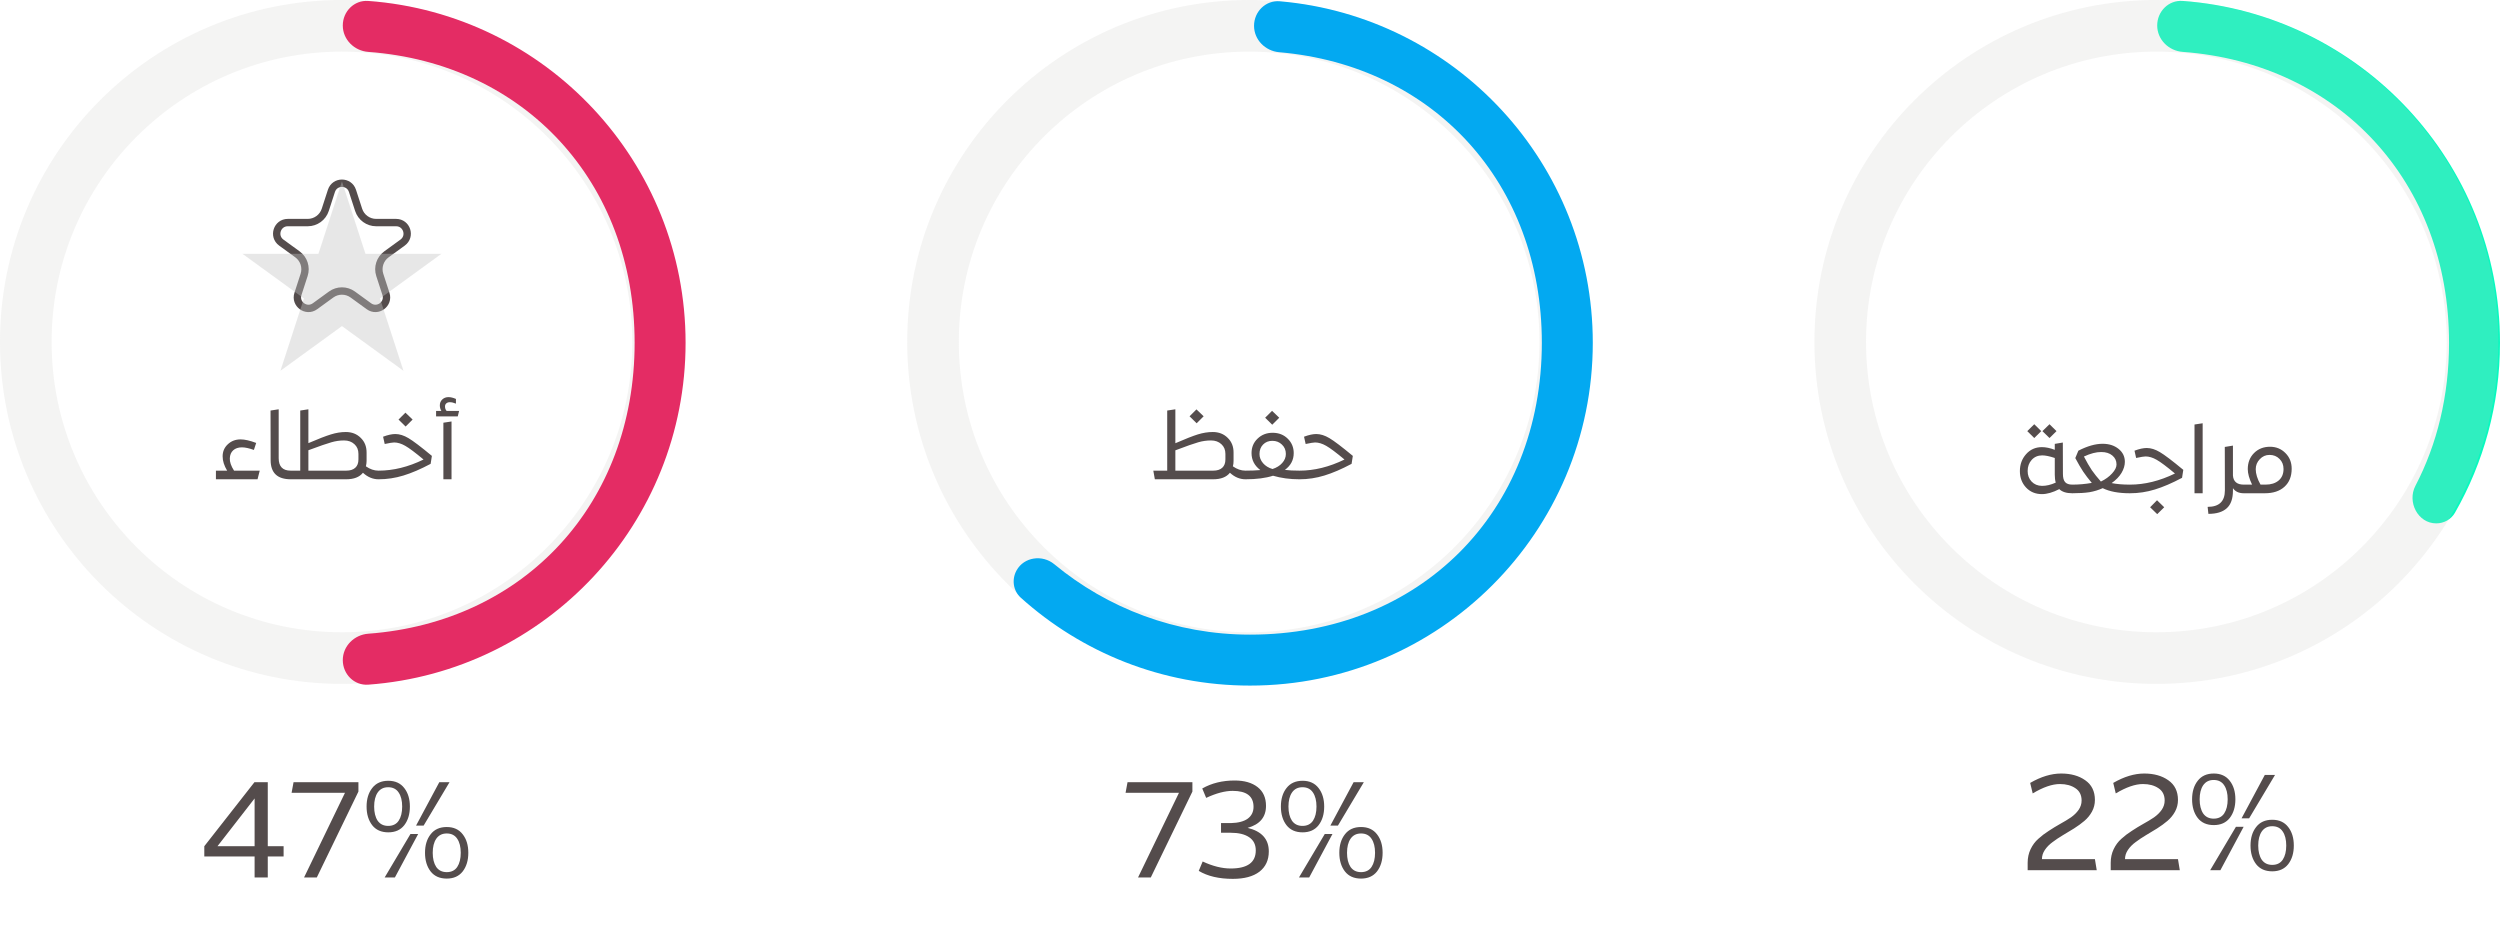 <svg width="339" height="126" viewBox="0 0 339 126" fill="none" xmlns="http://www.w3.org/2000/svg">
<path d="M44.941 25.882C45.391 24.5 47.346 24.5 47.795 25.882L48.63 28.454C48.965 29.484 49.925 30.181 51.008 30.181H53.712C55.165 30.181 55.77 32.041 54.594 32.895L52.406 34.484C51.53 35.121 51.163 36.249 51.498 37.279L52.334 39.851C52.783 41.233 51.201 42.382 50.025 41.528L47.838 39.939C46.961 39.302 45.775 39.302 44.899 39.939L42.711 41.528C41.535 42.382 39.953 41.233 40.403 39.851L41.238 37.279C41.573 36.249 41.206 35.121 40.33 34.484L38.142 32.895C36.967 32.041 37.571 30.181 39.024 30.181H41.728C42.811 30.181 43.771 29.484 44.106 28.454L44.941 25.882Z" stroke="#544C4C"/>
<g opacity="0.4" filter="url(#filter0_f_296_4647)">
<path d="M46.368 24.604L49.555 34.411L59.868 34.411L51.525 40.473L54.711 50.281L46.368 44.22L38.025 50.281L41.212 40.473L32.868 34.411L43.181 34.411L46.368 24.604Z" fill="#C4C4C4"/>
</g>
<path fill-rule="evenodd" clip-rule="evenodd" d="M332.891 69.529C332.373 70.435 331.398 70.97 330.355 70.97C327.87 70.97 326.384 68.076 327.532 65.873C330.466 60.246 332.089 53.679 332.089 46.482C332.089 24.651 317.158 8.61 295.971 7.036C294.069 6.895 292.516 5.362 292.516 3.454C292.516 1.546 294.068 -0.014 295.971 0.126C320.029 1.894 338.998 21.973 338.998 46.482C338.998 54.869 336.777 62.736 332.891 69.529Z" fill="#09F9BF"/>
<path d="M275.292 106.163C276.761 105.314 278.161 104.89 279.491 104.89C280.808 104.89 281.898 105.194 282.759 105.802C283.633 106.41 284.07 107.303 284.07 108.481C284.07 109.038 283.937 109.564 283.671 110.058C283.405 110.539 283.063 110.957 282.645 111.312C282.227 111.667 281.758 112.009 281.239 112.338C280.732 112.655 280.219 112.965 279.7 113.269C279.193 113.573 278.731 113.883 278.313 114.2C277.895 114.504 277.553 114.852 277.287 115.245C277.021 115.638 276.888 116.056 276.888 116.499L284.07 116.499L284.317 118L274.95 118V116.993C274.95 116.322 275.083 115.707 275.349 115.15C275.615 114.593 275.963 114.124 276.394 113.744C276.825 113.351 277.3 112.99 277.819 112.661C278.338 112.319 278.858 112.002 279.377 111.711C279.909 111.42 280.39 111.128 280.821 110.837C281.252 110.533 281.6 110.191 281.866 109.811C282.132 109.418 282.265 109 282.265 108.557C282.265 107.81 281.986 107.252 281.429 106.885C280.872 106.505 280.169 106.315 279.32 106.315C278.281 106.315 277.053 106.739 275.634 107.588L275.292 106.163ZM286.555 106.163C288.024 105.314 289.424 104.89 290.754 104.89C292.071 104.89 293.16 105.194 294.022 105.802C294.896 106.41 295.333 107.303 295.333 108.481C295.333 109.038 295.2 109.564 294.934 110.058C294.668 110.539 294.326 110.957 293.908 111.312C293.49 111.667 293.021 112.009 292.502 112.338C291.995 112.655 291.482 112.965 290.963 113.269C290.456 113.573 289.994 113.883 289.576 114.2C289.158 114.504 288.816 114.852 288.55 115.245C288.284 115.638 288.151 116.056 288.151 116.499L295.333 116.499L295.58 118H286.213V116.993C286.213 116.322 286.346 115.707 286.612 115.15C286.878 114.593 287.226 114.124 287.657 113.744C288.087 113.351 288.562 112.99 289.082 112.661C289.601 112.319 290.12 112.002 290.64 111.711C291.172 111.42 291.653 111.128 292.084 110.837C292.514 110.533 292.863 110.191 293.129 109.811C293.395 109.418 293.528 109 293.528 108.557C293.528 107.81 293.249 107.252 292.692 106.885C292.134 106.505 291.431 106.315 290.583 106.315C289.544 106.315 288.315 106.739 286.897 107.588L286.555 106.163ZM300.192 111.882C299.242 111.882 298.514 111.559 298.007 110.913C297.501 110.254 297.247 109.412 297.247 108.386C297.247 107.36 297.501 106.524 298.007 105.878C298.514 105.219 299.242 104.89 300.192 104.89C301.13 104.89 301.852 105.219 302.358 105.878C302.865 106.524 303.118 107.36 303.118 108.386C303.118 109.412 302.865 110.254 302.358 110.913C301.852 111.559 301.13 111.882 300.192 111.882ZM304.98 110.97H303.954L307.108 105.08H308.495L304.98 110.97ZM300.173 105.764C299.553 105.764 299.078 106.005 298.748 106.486C298.432 106.955 298.273 107.588 298.273 108.386C298.273 109.184 298.432 109.824 298.748 110.305C299.078 110.774 299.553 111.008 300.173 111.008C300.807 111.008 301.282 110.774 301.598 110.305C301.915 109.824 302.073 109.184 302.073 108.386C302.073 107.588 301.915 106.955 301.598 106.486C301.282 106.005 300.807 105.764 300.173 105.764ZM308.115 118.152C307.165 118.152 306.437 117.829 305.93 117.183C305.424 116.524 305.17 115.682 305.17 114.656C305.17 113.63 305.424 112.794 305.93 112.148C306.437 111.489 307.165 111.16 308.115 111.16C309.053 111.16 309.775 111.489 310.281 112.148C310.788 112.794 311.041 113.63 311.041 114.656C311.041 115.682 310.788 116.524 310.281 117.183C309.775 117.829 309.053 118.152 308.115 118.152ZM308.115 112.034C307.495 112.034 307.02 112.275 306.69 112.756C306.374 113.225 306.215 113.858 306.215 114.656C306.215 115.454 306.374 116.094 306.69 116.575C307.02 117.044 307.495 117.278 308.115 117.278C308.749 117.278 309.224 117.044 309.54 116.575C309.857 116.094 310.015 115.454 310.015 114.656C310.015 113.858 309.857 113.225 309.54 112.756C309.224 112.275 308.749 112.034 308.115 112.034ZM303.194 112.11H304.239L301.085 118H299.698L303.194 112.11Z" fill="#544C4C"/>
<path d="M154.318 118.984L159.866 107.508L152.627 107.508L152.893 106.064L161.69 106.064V107.337L156.047 118.984H154.318ZM169.181 112.258C171.094 112.727 172.05 113.791 172.05 115.45C172.05 116.628 171.626 117.547 170.777 118.205C169.929 118.851 168.725 119.174 167.167 119.174C165.293 119.174 163.754 118.813 162.55 118.091L163.082 116.818C164.438 117.452 165.704 117.768 166.882 117.768C169.15 117.768 170.283 116.951 170.283 115.317C170.283 114.532 169.986 113.937 169.39 113.531C168.795 113.126 167.965 112.923 166.901 112.923H165.571L165.571 111.612H166.901C167.915 111.587 168.681 111.384 169.2 111.004C169.72 110.612 169.979 110.08 169.979 109.408C169.979 107.964 169.036 107.242 167.148 107.242C166.11 107.242 164.913 107.559 163.557 108.192L163.025 106.919C164.292 106.197 165.755 105.836 167.414 105.836C168.732 105.836 169.77 106.134 170.53 106.729C171.29 107.325 171.67 108.173 171.67 109.275C171.67 110.795 170.841 111.79 169.181 112.258ZM176.634 112.866C175.684 112.866 174.955 112.543 174.449 111.897C173.942 111.239 173.689 110.396 173.689 109.37C173.689 108.344 173.942 107.508 174.449 106.862C174.955 106.204 175.684 105.874 176.634 105.874C177.571 105.874 178.293 106.204 178.8 106.862C179.306 107.508 179.56 108.344 179.56 109.37C179.56 110.396 179.306 111.239 178.8 111.897C178.293 112.543 177.571 112.866 176.634 112.866ZM181.422 111.954L180.396 111.954L183.55 106.064H184.937L181.422 111.954ZM176.615 106.748C175.994 106.748 175.519 106.989 175.19 107.47C174.873 107.939 174.715 108.572 174.715 109.37C174.715 110.168 174.873 110.808 175.19 111.289C175.519 111.758 175.994 111.992 176.615 111.992C177.248 111.992 177.723 111.758 178.04 111.289C178.356 110.808 178.515 110.168 178.515 109.37C178.515 108.572 178.356 107.939 178.04 107.47C177.723 106.989 177.248 106.748 176.615 106.748ZM184.557 119.136C183.607 119.136 182.878 118.813 182.372 118.167C181.865 117.509 181.612 116.666 181.612 115.64C181.612 114.614 181.865 113.778 182.372 113.132C182.878 112.474 183.607 112.144 184.557 112.144C185.494 112.144 186.216 112.474 186.723 113.132C187.229 113.778 187.483 114.614 187.483 115.64C187.483 116.666 187.229 117.509 186.723 118.167C186.216 118.813 185.494 119.136 184.557 119.136ZM184.557 113.018C183.936 113.018 183.461 113.259 183.132 113.74C182.815 114.209 182.657 114.842 182.657 115.64C182.657 116.438 182.815 117.078 183.132 117.559C183.461 118.028 183.936 118.262 184.557 118.262C185.19 118.262 185.665 118.028 185.982 117.559C186.298 117.078 186.457 116.438 186.457 115.64C186.457 114.842 186.298 114.209 185.982 113.74C185.665 113.259 185.19 113.018 184.557 113.018ZM179.636 113.094L180.681 113.094L177.527 118.984H176.14L179.636 113.094Z" fill="#544C4C"/>
<path d="M38.457 116.134H36.31L36.31 118.984H34.524L34.524 116.134L27.703 116.134V114.747L34.505 106.064H36.31L36.31 114.747H38.457V116.134ZM34.524 114.747L34.524 108.268L29.489 114.747L34.524 114.747ZM41.23 118.984L46.778 107.508H39.539L39.805 106.064L48.602 106.064L48.602 107.337L42.959 118.984H41.23ZM52.654 112.866C51.704 112.866 50.976 112.543 50.469 111.897C49.963 111.239 49.709 110.396 49.709 109.37C49.709 108.344 49.963 107.508 50.469 106.862C50.976 106.204 51.704 105.874 52.654 105.874C53.592 105.874 54.314 106.204 54.82 106.862C55.327 107.508 55.58 108.344 55.58 109.37C55.58 110.396 55.327 111.239 54.82 111.897C54.314 112.543 53.592 112.866 52.654 112.866ZM57.442 111.954H56.416L59.57 106.064H60.957L57.442 111.954ZM52.635 106.748C52.015 106.748 51.54 106.989 51.21 107.47C50.894 107.939 50.735 108.572 50.735 109.37C50.735 110.168 50.894 110.808 51.21 111.289C51.54 111.758 52.015 111.992 52.635 111.992C53.269 111.992 53.744 111.758 54.06 111.289C54.377 110.808 54.535 110.168 54.535 109.37C54.535 108.572 54.377 107.939 54.06 107.47C53.744 106.989 53.269 106.748 52.635 106.748ZM60.577 119.136C59.627 119.136 58.899 118.813 58.392 118.167C57.886 117.509 57.632 116.666 57.632 115.64C57.632 114.614 57.886 113.778 58.392 113.132C58.899 112.474 59.627 112.144 60.577 112.144C61.515 112.144 62.237 112.474 62.743 113.132C63.25 113.778 63.503 114.614 63.503 115.64C63.503 116.666 63.25 117.509 62.743 118.167C62.237 118.813 61.515 119.136 60.577 119.136ZM60.577 113.018C59.957 113.018 59.482 113.259 59.152 113.74C58.836 114.209 58.677 114.842 58.677 115.64C58.677 116.438 58.836 117.078 59.152 117.559C59.482 118.028 59.957 118.262 60.577 118.262C61.211 118.262 61.686 118.028 62.002 117.559C62.319 117.078 62.477 116.438 62.477 115.64C62.477 114.842 62.319 114.209 62.002 113.74C61.686 113.259 61.211 113.018 60.577 113.018ZM55.656 113.094H56.701L53.547 118.984H52.16L55.656 113.094Z" fill="#544C4C"/>
<path d="M276.795 58.461L275.846 59.397L274.897 58.461L275.846 57.525L276.795 58.461ZM278.862 58.461L277.913 59.397L276.951 58.461L277.913 57.525L278.862 58.461ZM281.007 65.715C281.093 65.715 281.137 65.754 281.137 65.832V66.755C281.137 66.841 281.093 66.885 281.007 66.885C280.209 66.885 279.62 66.698 279.239 66.326C278.363 66.776 277.579 67.002 276.886 67.002C276.01 67.002 275.291 66.703 274.728 66.105C274.173 65.507 273.896 64.766 273.896 63.882C273.896 62.98 274.177 62.213 274.741 61.581C275.304 60.948 276.019 60.632 276.886 60.632C277.414 60.632 277.995 60.753 278.628 60.996V60.19L279.72 60.008L279.733 64.259C279.733 64.779 279.832 65.151 280.032 65.377C280.231 65.602 280.556 65.715 281.007 65.715ZM276.886 65.884C277.466 65.892 278.09 65.745 278.758 65.442C278.671 65.147 278.628 64.787 278.628 64.363V62.101C277.926 61.867 277.358 61.75 276.925 61.75C276.344 61.75 275.867 61.953 275.495 62.361C275.131 62.768 274.949 63.271 274.949 63.869C274.949 64.441 275.126 64.917 275.482 65.299C275.846 65.68 276.314 65.875 276.886 65.884ZM288.794 65.715C288.881 65.715 288.924 65.754 288.924 65.832V66.755C288.924 66.841 288.881 66.885 288.794 66.885C287.277 66.885 286.055 66.655 285.128 66.196C284.547 66.456 283.949 66.638 283.334 66.742C282.719 66.837 281.943 66.885 281.007 66.885C280.92 66.876 280.877 66.833 280.877 66.755V65.832C280.877 65.754 280.92 65.715 281.007 65.715C281.9 65.715 282.779 65.637 283.646 65.481C283.187 64.935 282.797 64.423 282.476 63.947C282.155 63.461 281.8 62.85 281.41 62.114L281.826 61.113C283.039 60.489 284.136 60.177 285.115 60.177C285.982 60.177 286.701 60.406 287.273 60.866C287.845 61.325 288.131 61.91 288.131 62.621C288.131 63.115 287.979 63.617 287.676 64.129C287.373 64.631 286.926 65.091 286.337 65.507C287.03 65.645 287.849 65.715 288.794 65.715ZM284.933 61.295C284.257 61.286 283.473 61.49 282.58 61.906C282.961 62.642 283.317 63.258 283.646 63.752C283.984 64.237 284.396 64.753 284.881 65.299C285.505 64.995 286.012 64.627 286.402 64.194C286.801 63.76 287 63.357 287 62.985C287 62.482 286.809 62.075 286.428 61.763C286.055 61.451 285.557 61.295 284.933 61.295ZM291.102 60.749C291.666 60.749 292.259 60.935 292.883 61.308C293.516 61.68 294.573 62.482 296.055 63.713L295.886 64.792C294.534 65.511 293.304 66.04 292.194 66.378C291.094 66.716 289.971 66.885 288.827 66.885C288.732 66.885 288.684 66.841 288.684 66.755V65.832C288.684 65.754 288.732 65.715 288.827 65.715C290.829 65.715 292.862 65.212 294.924 64.207C293.806 63.271 292.979 62.651 292.441 62.348C291.913 62.044 291.41 61.893 290.933 61.893C290.734 61.893 290.309 61.962 289.659 62.101L289.438 61.113C290.08 60.87 290.634 60.749 291.102 60.749ZM291.557 68.783L292.493 67.834L293.468 68.783L292.519 69.719L291.557 68.783ZM297.575 66.885V57.564L298.68 57.395V66.885H297.575ZM304.256 65.715C304.343 65.715 304.386 65.754 304.386 65.832V66.755C304.386 66.841 304.343 66.885 304.256 66.885C303.589 66.885 303.099 66.655 302.787 66.196V66.534C302.787 67.617 302.51 68.41 301.955 68.913C301.4 69.424 300.568 69.68 299.459 69.68L299.355 68.731C300.915 68.731 301.695 67.985 301.695 66.495L301.682 60.606L302.787 60.424V64.48C302.848 65.303 303.337 65.715 304.256 65.715ZM307.814 60.58C308.646 60.58 309.343 60.866 309.907 61.438C310.47 62.001 310.752 62.707 310.752 63.557C310.752 64.597 310.427 65.411 309.777 66.001C309.135 66.59 308.247 66.885 307.112 66.885H304.265C304.178 66.885 304.135 66.841 304.135 66.755V65.832C304.135 65.754 304.178 65.715 304.265 65.715H305.383C304.993 64.909 304.798 64.207 304.798 63.609C304.798 62.733 305.079 62.01 305.643 61.438C306.215 60.866 306.938 60.58 307.814 60.58ZM307.203 65.715C307.948 65.715 308.542 65.528 308.984 65.156C309.426 64.783 309.647 64.263 309.647 63.596C309.647 63.041 309.465 62.586 309.101 62.231C308.745 61.867 308.295 61.685 307.749 61.685C307.229 61.685 306.787 61.88 306.423 62.27C306.059 62.651 305.877 63.102 305.877 63.622C305.877 64.246 306.093 64.943 306.527 65.715H307.203Z" fill="#544C4C"/>
<path d="M168.882 63.82C168.969 63.82 169.012 63.859 169.012 63.937L169.012 64.86C169.012 64.947 168.969 64.99 168.882 64.99C168.12 64.99 167.418 64.696 166.776 64.106C166.308 64.696 165.55 64.99 164.501 64.99L158.82 64.99H158.274H156.597L156.389 63.82H158.274V55.669L159.379 55.5V60.102C160.714 59.522 161.728 59.123 162.421 58.906C163.123 58.69 163.799 58.581 164.449 58.581C165.273 58.581 165.949 58.846 166.477 59.374C167.015 59.894 167.279 60.566 167.27 61.389V62.494C167.27 62.78 167.24 63.027 167.179 63.235C167.734 63.625 168.302 63.82 168.882 63.82ZM163.214 56.449L162.265 57.398L161.303 56.449L162.239 55.513L163.214 56.449ZM166.165 62.299V61.545C166.165 60.999 165.983 60.562 165.619 60.232C165.255 59.894 164.787 59.725 164.215 59.725C163.626 59.725 163.05 59.808 162.486 59.972C161.923 60.128 160.887 60.492 159.379 61.064V63.82L164.514 63.82C165.043 63.82 165.45 63.69 165.736 63.43C166.022 63.17 166.165 62.793 166.165 62.299ZM173.465 56.644L172.516 57.593L171.554 56.644L172.49 55.708L173.465 56.644ZM176.195 63.82C176.282 63.82 176.325 63.859 176.325 63.937V64.86C176.325 64.947 176.282 64.99 176.195 64.99C174.913 64.99 173.721 64.83 172.62 64.509C171.632 64.83 170.384 64.99 168.876 64.99C168.79 64.982 168.746 64.938 168.746 64.86L168.746 63.937C168.746 63.859 168.79 63.82 168.876 63.82C169.63 63.82 170.306 63.794 170.904 63.742C170.107 63.144 169.708 62.377 169.708 61.441C169.708 60.653 169.981 59.998 170.527 59.478C171.073 58.95 171.754 58.685 172.568 58.685C173.4 58.685 174.085 58.954 174.622 59.491C175.16 60.02 175.428 60.67 175.428 61.441C175.428 62.369 175.03 63.127 174.232 63.716C174.744 63.786 175.398 63.82 176.195 63.82ZM172.529 59.777C172.018 59.777 171.598 59.946 171.268 60.284C170.948 60.614 170.787 61.038 170.787 61.558C170.787 62.018 170.948 62.434 171.268 62.806C171.589 63.179 172.018 63.443 172.555 63.599C173.11 63.417 173.548 63.144 173.868 62.78C174.198 62.416 174.362 62.009 174.362 61.558C174.362 61.038 174.185 60.614 173.829 60.284C173.483 59.946 173.049 59.777 172.529 59.777ZM178.49 58.854C179.053 58.854 179.647 59.041 180.271 59.413C180.903 59.786 181.961 60.588 183.443 61.818L183.274 62.897C181.922 63.617 180.691 64.145 179.582 64.483C178.481 64.821 177.359 64.99 176.215 64.99C176.119 64.99 176.072 64.947 176.072 64.86V63.937C176.072 63.859 176.119 63.82 176.215 63.82C178.217 63.82 180.249 63.318 182.312 62.312C181.194 61.376 180.366 60.757 179.829 60.453C179.3 60.15 178.797 59.998 178.321 59.998C178.121 59.998 177.697 60.068 177.047 60.206L176.826 59.218C177.467 58.976 178.022 58.854 178.49 58.854Z" fill="#544C4C"/>
<path d="M31.736 63.82L35.22 63.82L34.921 64.99L29.279 64.99V63.82H30.8C30.392 63.144 30.189 62.499 30.189 61.883C30.189 61.225 30.423 60.679 30.891 60.245C31.359 59.803 31.935 59.582 32.62 59.582C33.192 59.582 33.898 59.743 34.739 60.063L34.427 61.012C33.777 60.778 33.235 60.661 32.802 60.661C32.308 60.661 31.913 60.796 31.619 61.064C31.333 61.324 31.181 61.684 31.164 62.143C31.138 62.629 31.328 63.188 31.736 63.82ZM39.428 64.99C37.608 64.99 36.698 64.124 36.698 62.39L36.685 55.669L37.79 55.5L37.79 62.13C37.79 63.257 38.332 63.82 39.415 63.82C39.502 63.82 39.545 63.859 39.545 63.937L39.558 64.86C39.558 64.947 39.515 64.99 39.428 64.99ZM51.321 63.82C51.408 63.82 51.451 63.859 51.451 63.937V64.86C51.451 64.947 51.408 64.99 51.321 64.99C50.559 64.99 49.857 64.696 49.215 64.106C48.747 64.696 47.989 64.99 46.94 64.99H41.818H40.713L39.426 64.99C39.34 64.99 39.296 64.947 39.296 64.86V63.937C39.314 63.859 39.357 63.82 39.426 63.82H40.713L40.713 55.669L41.818 55.5V58.529L41.818 60.089C43.17 59.509 44.189 59.114 44.873 58.906C45.567 58.69 46.238 58.581 46.888 58.581C47.712 58.581 48.388 58.846 48.916 59.374C49.454 59.894 49.718 60.566 49.709 61.389V62.494C49.709 62.72 49.679 62.967 49.618 63.235C50.173 63.625 50.741 63.82 51.321 63.82ZM48.604 62.299V61.545C48.604 60.999 48.422 60.562 48.058 60.232C47.694 59.894 47.226 59.725 46.654 59.725C46.074 59.725 45.502 59.808 44.938 59.972C44.375 60.128 43.335 60.488 41.818 61.051L41.818 63.82L46.953 63.82C47.482 63.82 47.889 63.69 48.175 63.43C48.461 63.17 48.604 62.793 48.604 62.299ZM55.95 56.891L55.001 57.84L54.039 56.891L54.975 55.955L55.95 56.891ZM53.61 58.854C54.173 58.854 54.767 59.041 55.391 59.413C56.023 59.786 57.081 60.588 58.563 61.818L58.394 62.897C57.042 63.617 55.811 64.145 54.702 64.483C53.601 64.821 52.479 64.99 51.335 64.99C51.239 64.99 51.192 64.947 51.192 64.86V63.937C51.192 63.859 51.239 63.82 51.335 63.82C53.337 63.82 55.369 63.318 57.432 62.312C56.314 61.376 55.486 60.757 54.949 60.453C54.42 60.15 53.917 59.998 53.441 59.998C53.241 59.998 52.817 60.068 52.167 60.206L51.946 59.218C52.587 58.976 53.142 58.854 53.61 58.854ZM60.564 55.721H62.254L62.072 56.462L59.134 56.462V55.721L59.849 55.721C59.71 55.496 59.641 55.245 59.641 54.967C59.641 54.647 59.749 54.382 59.966 54.174C60.191 53.958 60.473 53.849 60.811 53.849C61.114 53.849 61.452 53.932 61.825 54.096V54.733C61.521 54.603 61.244 54.538 60.993 54.538C60.802 54.538 60.646 54.59 60.525 54.694C60.403 54.798 60.343 54.937 60.343 55.11C60.343 55.362 60.416 55.565 60.564 55.721ZM60.122 64.99L60.122 57.32L61.227 57.151L61.227 64.99H60.122Z" fill="#544C4C"/>
<circle opacity="0.5" cx="46.368" cy="46.368" r="42.868" transform="matrix(-1 0 0 1 92.735 0)" stroke="#CBCCC4" stroke-opacity="0.4" stroke-width="7"/>
<path d="M46.482 3.457C46.482 1.549 48.034 -0.011 49.937 0.128C73.995 1.896 92.965 21.975 92.965 46.485C92.965 70.994 73.995 91.073 49.937 92.841C48.034 92.981 46.482 91.421 46.482 89.513C46.482 87.605 48.035 86.072 49.938 85.931C71.124 84.357 86.055 68.316 86.055 46.485C86.055 24.653 71.124 8.613 49.938 7.038C48.035 6.897 46.482 5.365 46.482 3.457Z" fill="#E42C64"/>
<circle opacity="0.5" cx="46.368" cy="46.368" r="42.868" transform="matrix(-1 0 0 1 215.753 0)" stroke="#CBCCC4" stroke-opacity="0.4" stroke-width="7"/>
<path d="M170.048 3.501C170.048 1.576 171.626 0.009 173.543 0.174C197.322 2.223 215.982 22.174 215.982 46.483C215.982 72.155 195.171 92.966 169.5 92.966C157.549 92.966 146.652 88.456 138.417 81.046C137.374 80.107 137.166 78.568 137.848 77.342C138.864 75.514 141.353 75.176 142.964 76.51C150.17 82.473 159.416 86.057 169.5 86.057C192.5 86.057 209.073 69.484 209.073 46.483C209.073 24.824 194.406 8.894 173.46 7.082C171.575 6.919 170.048 5.393 170.048 3.501Z" fill="#03A9F1"/>
<circle opacity="0.5" cx="46.368" cy="46.368" r="42.868" transform="matrix(-1 0 0 1 338.771 0)" stroke="#CBCCC4" stroke-opacity="0.4" stroke-width="7"/>
<defs>
<filter id="filter0_f_296_4647" x="18.868" y="10.604" width="55" height="53.678" filterUnits="userSpaceOnUse" color-interpolation-filters="sRGB">
<feFlood flood-opacity="0" result="BackgroundImageFix"/>
<feBlend mode="normal" in="SourceGraphic" in2="BackgroundImageFix" result="shape"/>
<feGaussianBlur stdDeviation="7" result="effect1_foregroundBlur_296_4647"/>
</filter>
</defs>
</svg>
